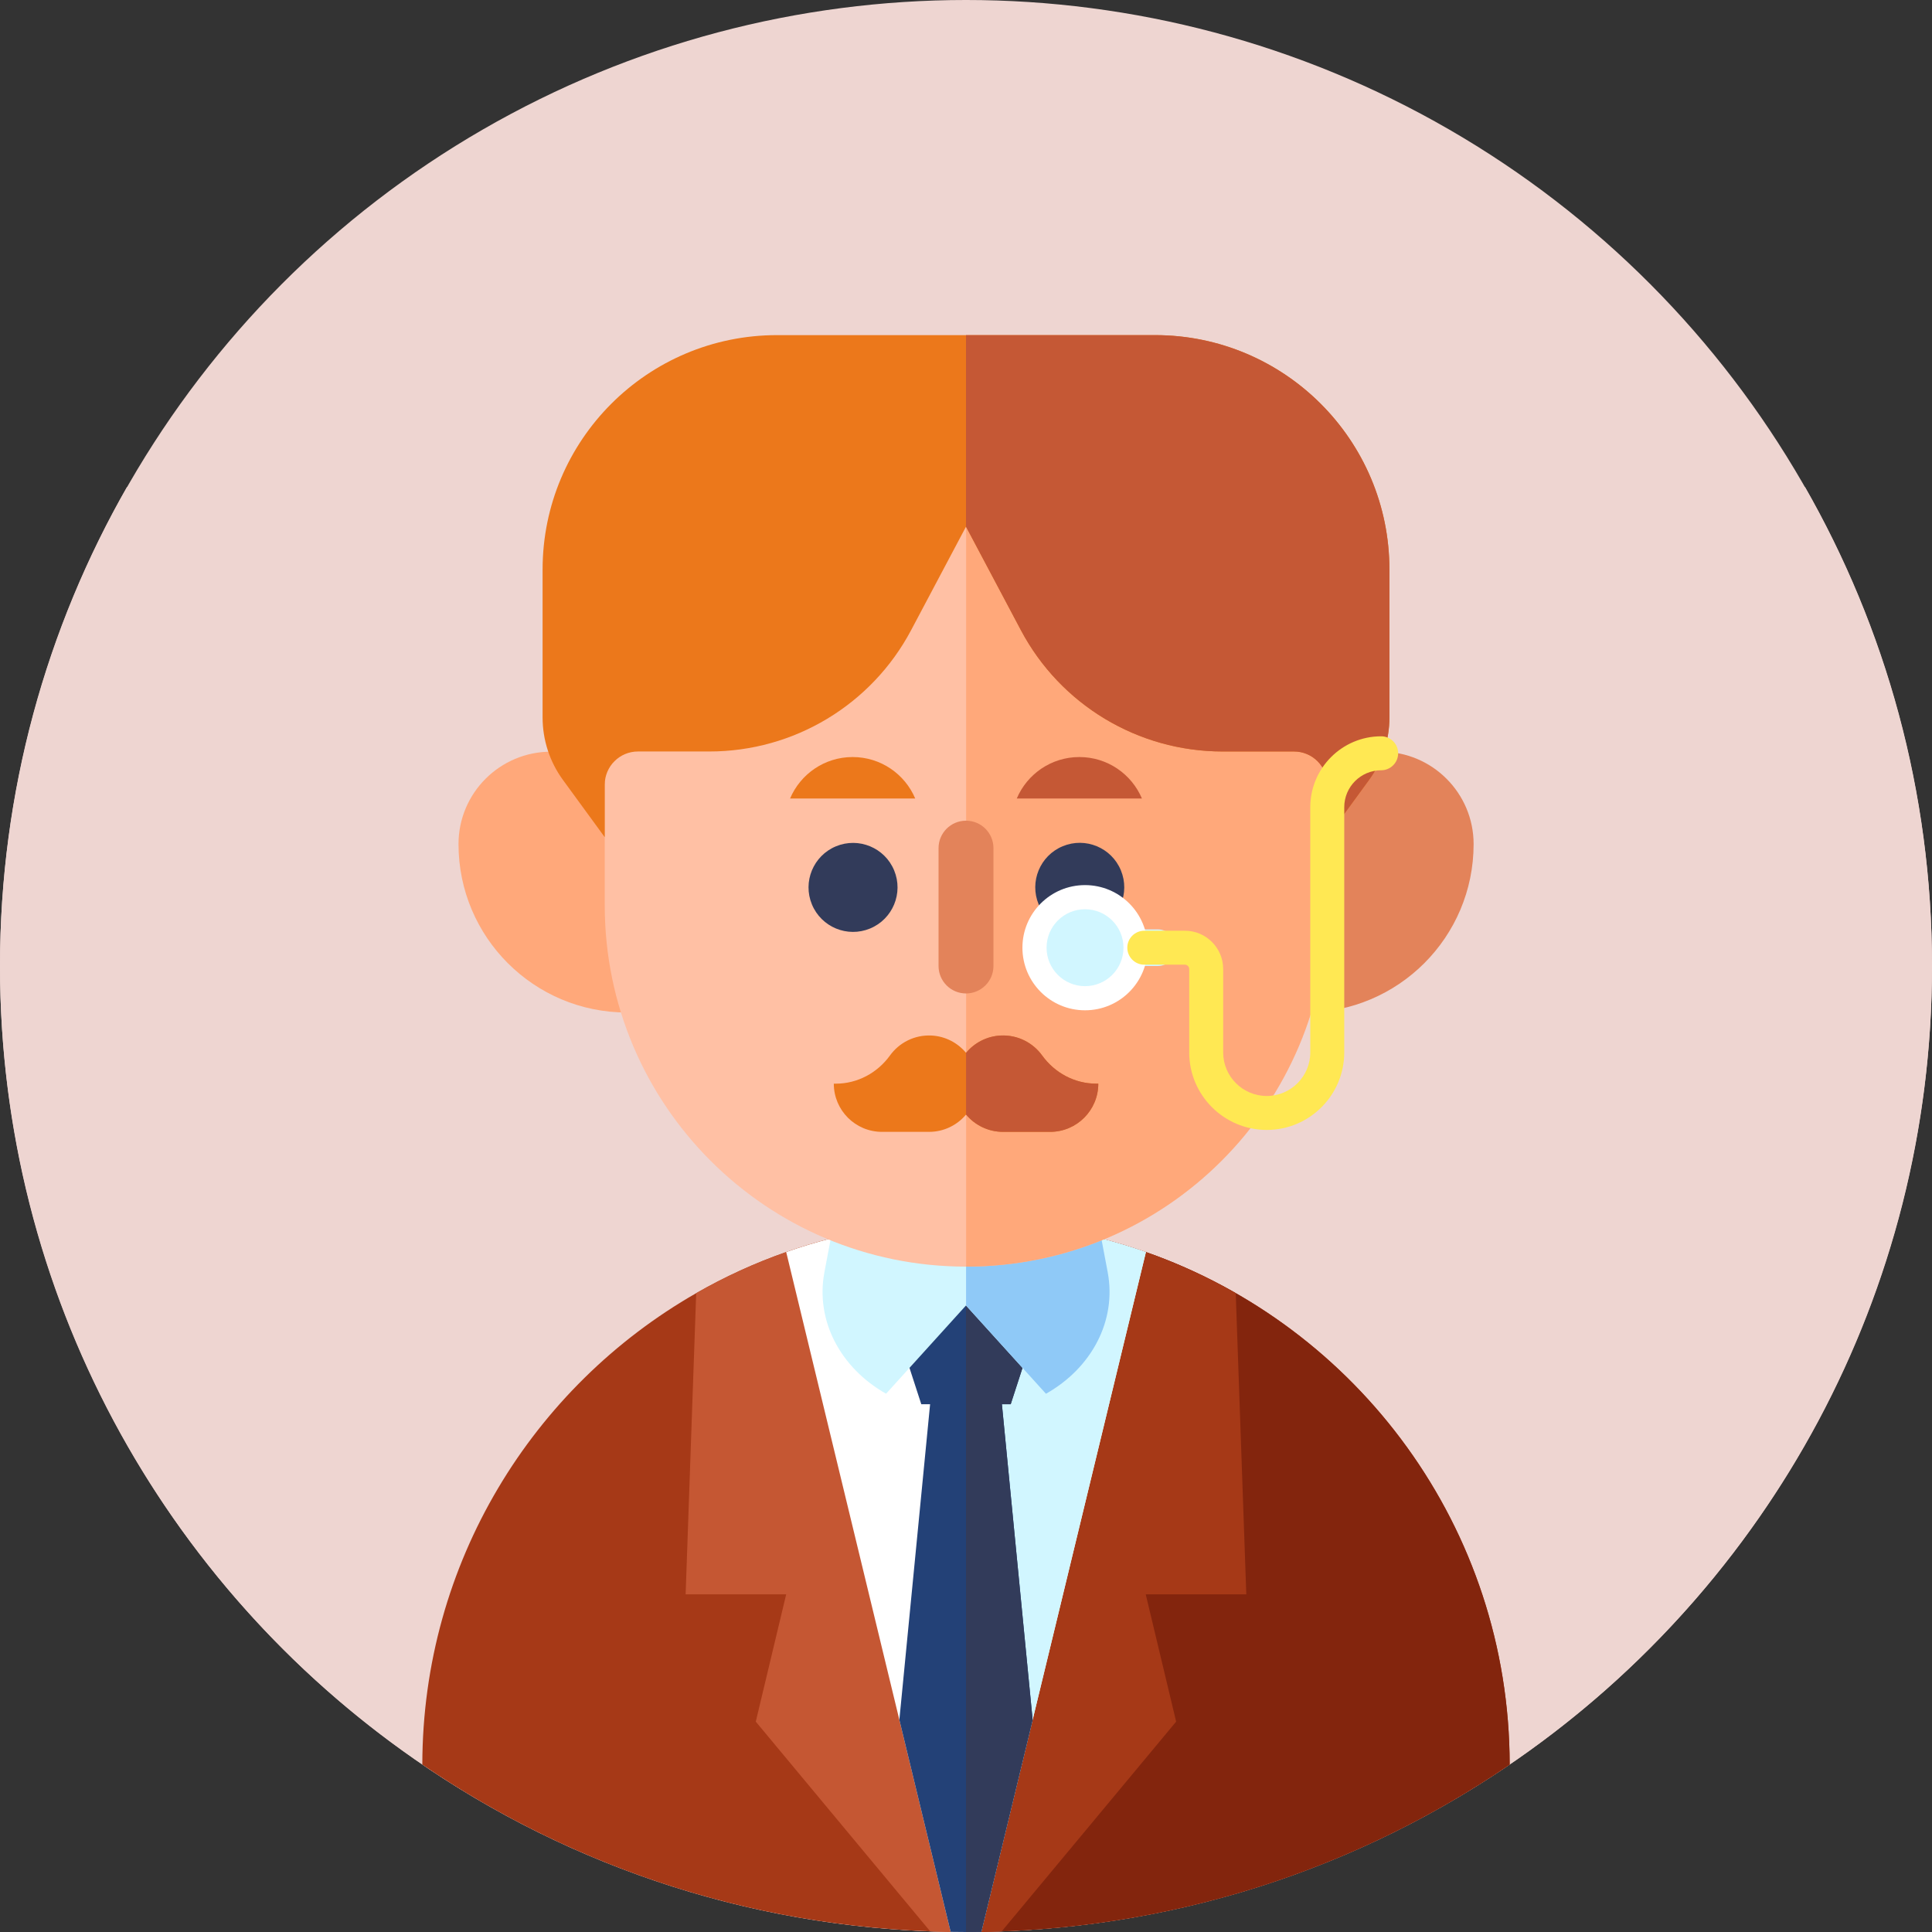 <svg id="Capa_1" enable-background="new 0 0 512 512" height="512" viewBox="0 0 512 512" width="512" xmlns="http://www.w3.org/2000/svg"><rect x="0" y="0" width="512" height="512" fill="#333333" stroke="none"/><circle cx="256" cy="256" fill="#eed5d11a" r="256"/><path d="m512 256c0 87.11-43.52 164.07-110 210.31-41.41 28.8-91.73 45.69-146 45.69s-104.59-16.89-146-45.69c-66.48-46.24-110-123.2-110-210.31 0-46.22 12.25-89.57 33.68-127 44.12 77.07 127.16 129 222.32 129s178.21-51.93 222.32-129c21.43 37.43 33.68 80.78 33.68 127z" fill="#eed5d11a"/><path d="m400.08 467.63c-41.04 28-90.65 44.37-144.08 44.37s-103.04-16.37-144.08-44.37c.06-53.48 29.26-100.14 72.58-124.93 7.54-4.33 15.52-7.98 23.85-10.9 3.87-1.36 7.81-2.55 11.82-3.58 4.96-1.27 10.02-2.29 15.16-3.02 6.75-.98 13.65-1.48 20.67-1.48 12.38 0 24.4 1.56 35.87 4.51 4.01 1.03 7.95 2.22 11.81 3.58 56.09 19.65 96.33 73.04 96.4 135.82z" fill="#a63917"/><path d="m400.08 467.63c-41.04 28-90.65 44.37-144.08 44.37v-188.28c12.38 0 24.4 1.56 35.87 4.51 4.01 1.03 7.95 2.22 11.81 3.58 56.09 19.65 96.33 73.04 96.4 135.82z" fill="#83250d"/><path d="m253.28 511.98c-.45 0-.9-.01-1.35-.02-1.81-.03-3.62-.07-5.42-.14l-46.22-55.57 8.06-33.74h-26.65l2.8-79.81c7.54-4.33 15.52-7.98 23.85-10.9 3.87-1.36 7.81-2.55 11.82-3.58 4.96-1.27 10.02-2.29 15.16-3.02 4.59 42.39 14.95 154.29 17.95 186.78z" fill="#c55733"/><path d="m303.63 422.51 8.06 33.74-46.23 55.58c-1.8.06-3.6.11-5.41.14-.45.01-.9.01-1.35.01 3-32.49 13.36-144.39 17.95-186.78 5.14.73 10.2 1.75 15.16 3.02 4.01 1.03 7.95 2.22 11.82 3.58 8.33 2.92 16.31 6.57 23.85 10.9l2.8 79.81z" fill="#a63917"/><path d="m303.68 331.81-30.02 123.95-13.61 56.21c-1.35.02-2.7.03-4.05.03-1.36 0-2.72-.01-4.07-.04l-13.59-56.19-29.99-123.97c3.87-1.36 7.81-2.55 11.82-3.58 11.45-2.94 23.46-4.5 35.83-4.5 12.38 0 24.4 1.56 35.87 4.51 4.01 1.03 7.95 2.22 11.81 3.58z" fill="#fff"/><path d="m303.68 331.81-30.02 123.95-13.61 56.21c-1.35.02-2.7.03-4.05.03v-188.28c12.38 0 24.4 1.56 35.87 4.51 4.01 1.03 7.95 2.22 11.81 3.58z" fill="#d1f6ff"/><path d="m273.66 455.76-13.61 56.21c-1.35.02-2.7.03-4.05.03-1.36 0-2.72-.01-4.07-.04l-13.59-56.19 8.64-88.7h18.04z" fill="#234177"/><path d="m273.66 455.76-13.61 56.21c-1.35.02-2.7.03-4.05.03v-144.93h9.02z" fill="#323b5a"/><path d="m275.17 349.59-7.32 22.54h-23.7l-7.32-22.54 19.17-13.92z" fill="#234177"/><path d="m275.17 349.59-7.32 22.54h-11.85v-36.46z" fill="#323b5a"/><path d="m277.19 369.36-21.17-23.369-.02-.03-21.18 23.389c-12.1-6.84-18.76-19.37-16.34-32.21l6.92-36.64h61.23l6.92 36.64c2.42 12.85-4.24 25.39-16.36 32.22z" fill="#d1f6ff"/><path d="m277.19 369.36-21.17-23.369v-45.491h30.61l6.92 36.64c2.42 12.85-4.24 25.39-16.36 32.22z" fill="#8fc9f7"/><path d="m146.009 199.204c-13.53 0-24.499 10.968-24.499 24.499 0 24.644 19.978 44.623 44.623 44.623v-69.174z" fill="#ffa87a"/><path d="m366.024 199.204c13.53 0 24.499 10.968 24.499 24.499 0 24.644-19.978 44.623-44.623 44.623v-69.174z" fill="#e3835a"/><path d="m351.78 203.809v36.101c0 52.867-42.858 95.747-95.747 95.758-.011 0-.011 0-.022 0-52.867 0-95.747-42.891-95.747-95.758v-36.101c0-5.449.439-10.778 1.34-15.963 6.251-37.31 34.08-67.281 70.203-76.718 7.723-2.01 15.853-3.076 24.203-3.076h.022c8.372 0 16.491 1.066 24.225 3.098 36.112 9.415 63.919 39.386 70.17 76.696.891 5.185 1.353 10.514 1.353 15.963z" fill="#ffc0a4"/><path d="m351.776 203.804v36.102c0 52.866-42.857 95.752-95.742 95.761v-227.614c8.373 0 16.49 1.069 24.219 3.094 36.121 9.413 63.926 39.394 70.179 76.698.89 5.184 1.344 10.52 1.344 15.959z" fill="#ffa87a"/><ellipse cx="225.961" cy="235.214" fill="#323b5a" rx="11.789" ry="11.789" transform="matrix(.924 -.383 .383 .924 -72.812 104.376)"/><ellipse cx="286.039" cy="235.214" fill="#323b5a" rx="11.789" ry="11.789" transform="matrix(.924 -.383 .383 .924 -68.239 127.367)"/><path d="m291.061 287.183c0 7.053-5.718 12.771-12.773 12.771h-12.47c-3.94 0-7.461-1.786-9.803-4.59-2.342 2.804-5.863 4.59-9.803 4.59h-12.47c-3.526 0-6.72-1.43-9.033-3.74-2.311-2.313-3.74-5.504-3.74-9.031h.537c5.716 0 11.001-2.839 14.347-7.472 2.429-3.362 6.453-5.494 10.963-5.287 3.681.17 6.97 1.925 9.199 4.59 2.227-2.665 5.518-4.419 9.199-4.59 4.51-.208 8.534 1.925 10.963 5.287 3.346 4.633 8.631 7.472 14.347 7.472z" fill="#ec781b"/><path d="m291.061 287.183c0 7.053-5.718 12.771-12.773 12.771h-12.47c-3.94 0-7.461-1.786-9.803-4.59v-16.351c2.227-2.665 5.518-4.419 9.199-4.59 4.51-.208 8.534 1.925 10.963 5.287 3.346 4.633 8.631 7.472 14.347 7.472h.537z" fill="#c55835"/><path d="m256 263.275c-4.018 0-7.275-3.257-7.275-7.275v-31.235c0-4.018 3.257-7.275 7.275-7.275 4.019 0 7.276 3.257 7.276 7.275v31.235c0 4.018-3.258 7.275-7.276 7.275z" fill="#e3835a"/><path d="m368.21 150.95v39.19c0 5.95-1.89 11.76-5.41 16.57l-11.06 15.15v-13.91c0-4.86-3.95-8.8-8.81-8.8h-18.94c-22.4 0-42.96-12.37-53.45-32.16l-14.54-27.42-14.54 27.42c-10.49 19.79-31.05 32.16-53.45 32.16h-18.94c-4.86 0-8.81 3.94-8.81 8.8v13.91l-11.06-15.15c-3.52-4.81-5.41-10.62-5.41-16.57v-39.19c0-34.32 27.82-62.14 62.14-62.14h100.14c34.32 0 62.14 27.82 62.14 62.14z" fill="#ec781b"/><path d="m368.21 150.95v39.19c0 5.95-1.89 11.76-5.41 16.57l-11.06 15.15v-13.91c0-4.86-3.95-8.8-8.81-8.8h-18.94c-22.4 0-42.96-12.37-53.45-32.16l-14.54-27.42v-50.76h50.07c34.32 0 62.14 27.82 62.14 62.14z" fill="#c55835"/><path d="m242.545 211.615c-2.732-6.46-9.129-10.992-16.584-10.992s-13.851 4.532-16.584 10.992z" fill="#ec781b"/><path d="m302.622 211.615c-2.732-6.46-9.129-10.992-16.584-10.992s-13.851 4.532-16.584 10.992z" fill="#c55835"/><path d="m306.804 256h-11.961v-9.7h11.961c2.679 0 4.85 2.171 4.85 4.85 0 2.679-2.171 4.85-4.85 4.85z" fill="#d1f6ff"/><circle cx="287.543" cy="251.15" fill="#fff" r="16.59"/><circle cx="287.543" cy="251.15" fill="#d1f6ff" r="10.192"/><path d="m335.697 299.444c-11.327 0-20.543-9.216-20.543-20.543v-22.104c0-.632-.515-1.146-1.147-1.146h-10.758c-2.485 0-4.5-2.015-4.5-4.5s2.015-4.5 4.5-4.5h10.758c5.596 0 10.147 4.552 10.147 10.146v22.104c0 6.365 5.178 11.543 11.543 11.543s11.543-5.178 11.543-11.543v-64.99c0-10.357 8.427-18.784 18.784-18.784 2.485 0 4.5 2.015 4.5 4.5s-2.015 4.5-4.5 4.5c-5.395 0-9.784 4.389-9.784 9.784v64.99c0 11.328-9.216 20.543-20.543 20.543z" fill="#ffe853"/></svg>
